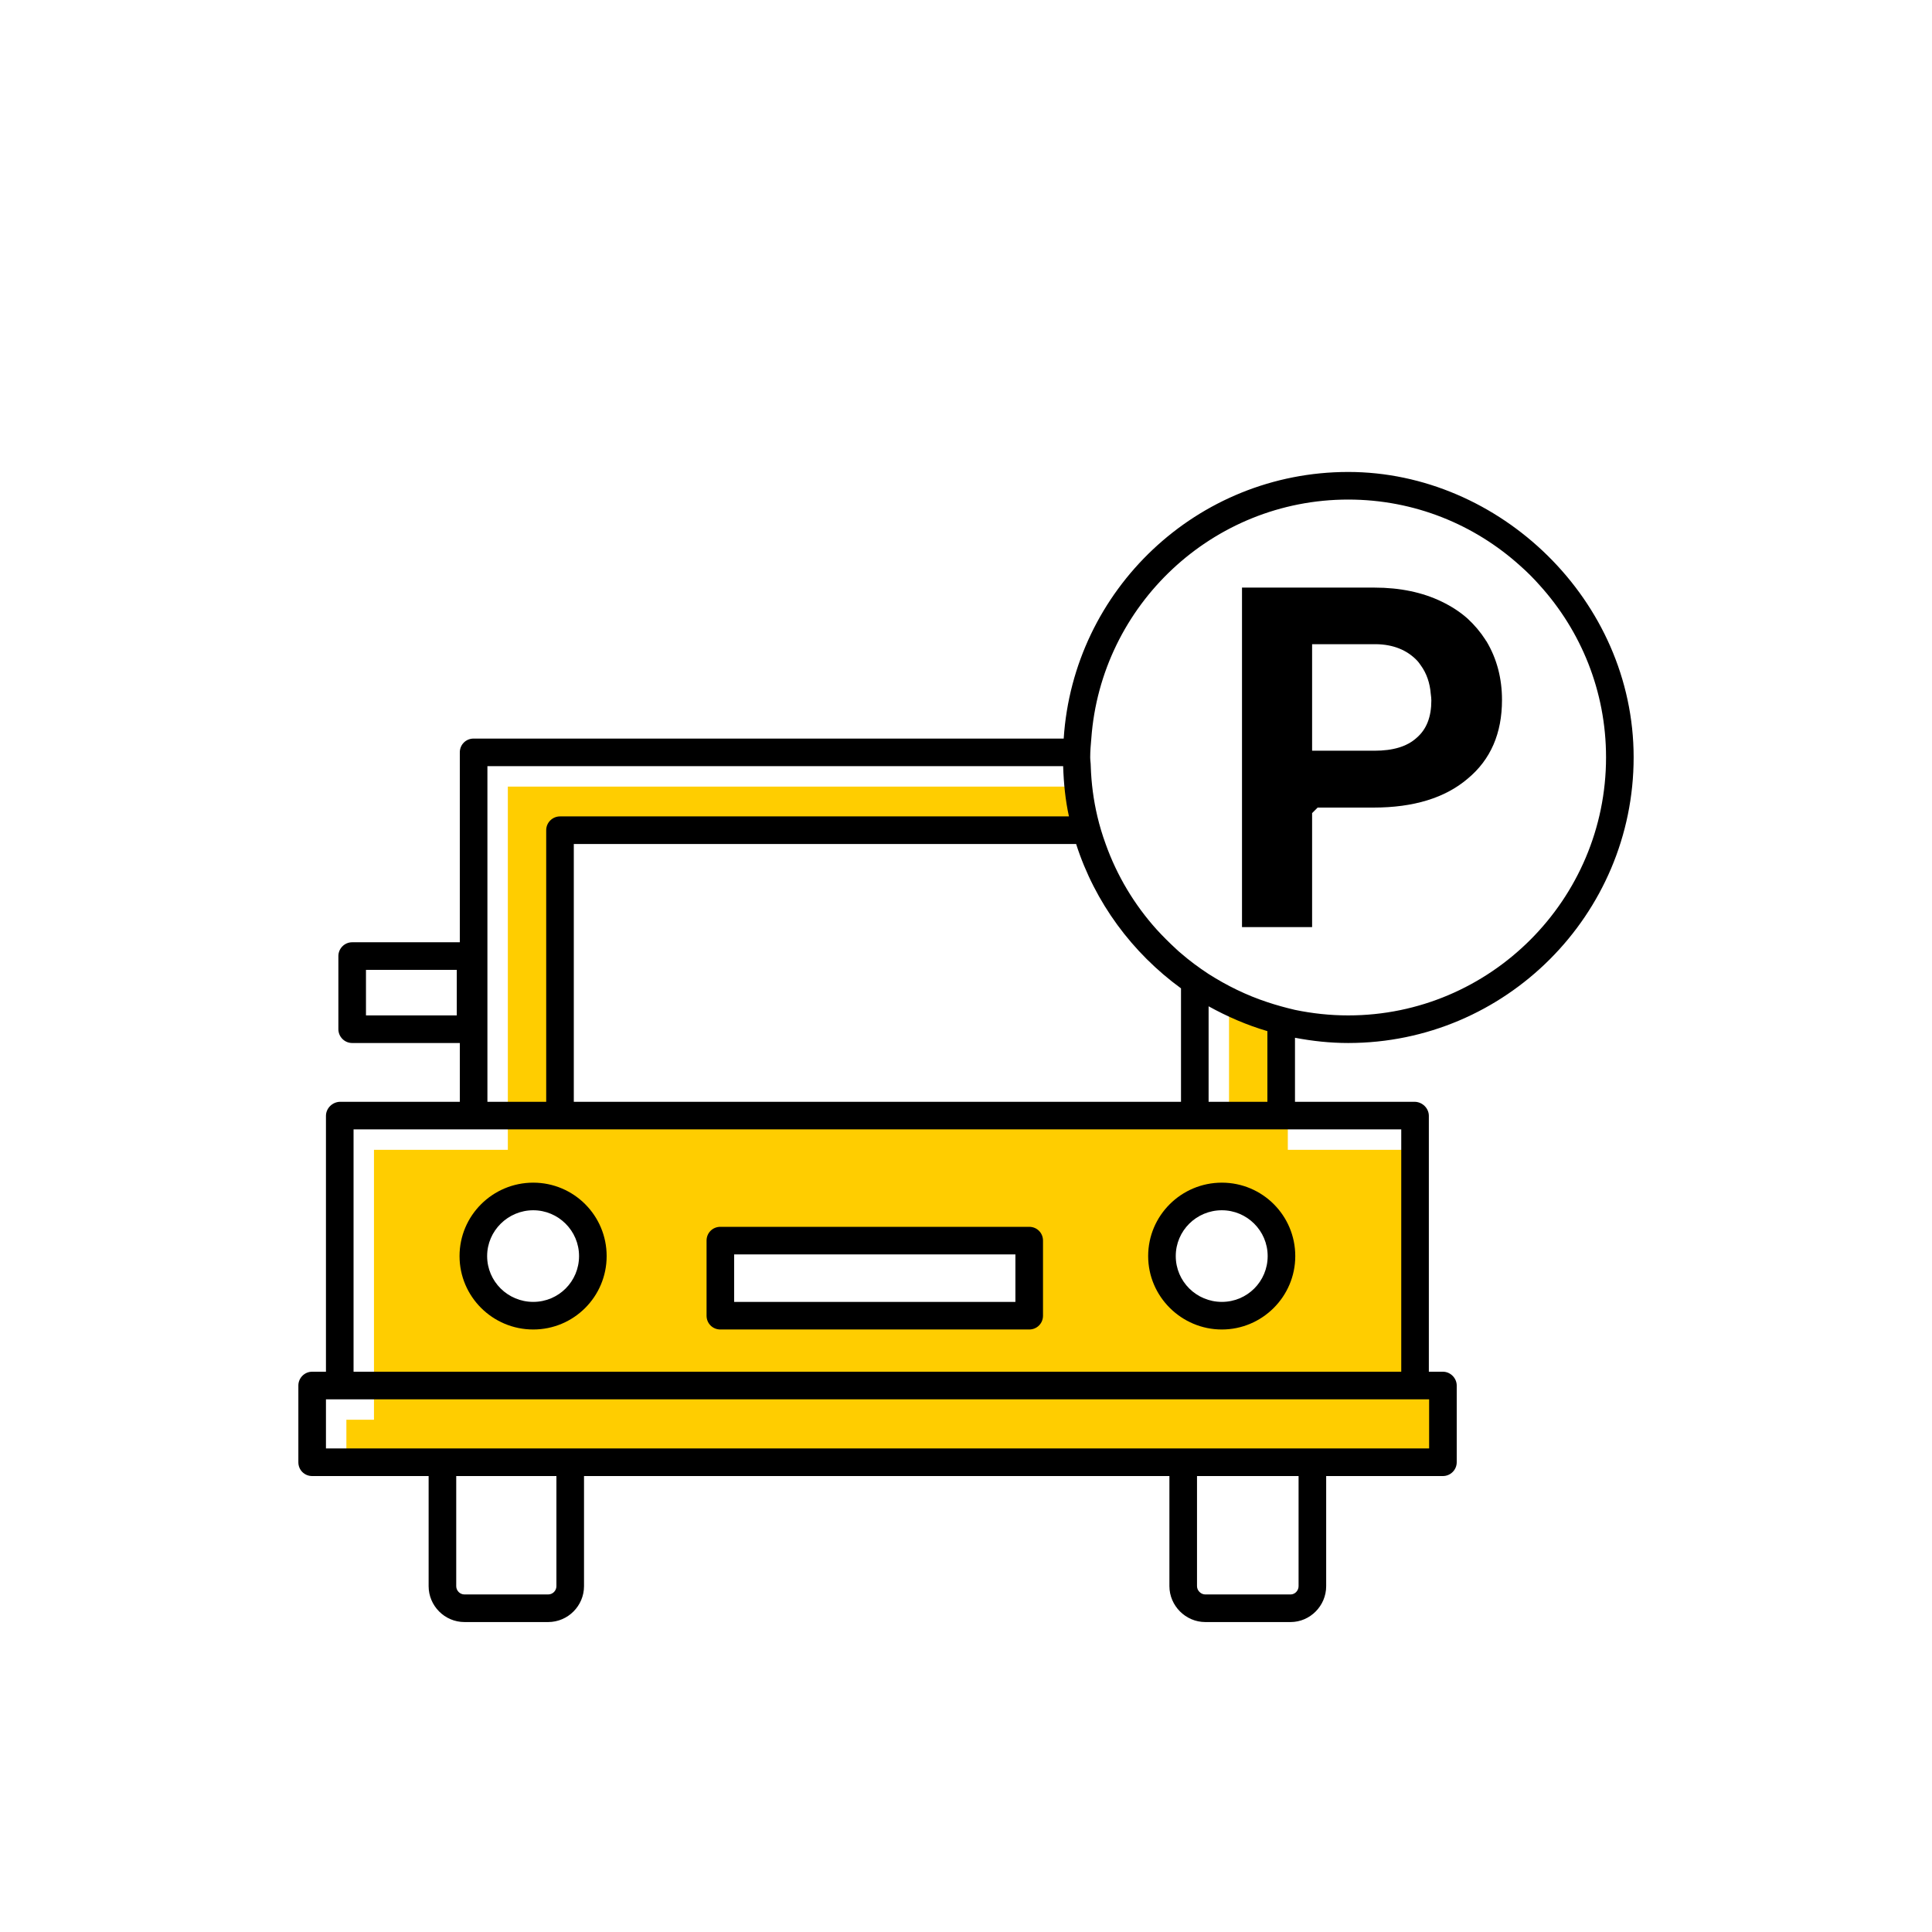 <?xml version="1.0" encoding="UTF-8"?><svg width="70" height="70" xmlns="http://www.w3.org/2000/svg" viewBox="-10 -10 70 70"><rect x="-10" y="-10" width="70" height="70" fill="white"/><g id="uuid-dff99dea-aba7-4533-94fc-a40ac3de67cb"><path d="M10.53,30.47v-9.65c0-.28.23-.5.5-.5h18.44c-.13-.59-.19-1.2-.21-1.82H8.4v13.47h28.26v-4.73c-.75-.22-1.46-.53-2.13-.9v4.13H10.53Z" fill="#ffcd00" stroke-width="0"/><path d="M42.51,40.22h-1v-8.56H3.55v9.78h-1v1.78h39.97v-3ZM9.32,37.75c-1.27,0-2.3-1.03-2.3-2.3s1.03-2.3,2.3-2.3,2.3,1.03,2.3,2.3-1.03,2.3-2.3,2.3ZM27.21,38h-10.94v-3.09h10.94v3.09ZM34.27,37.75c-1.27,0-2.3-1.03-2.3-2.3s1.03-2.3,2.3-2.3,2.3,1.03,2.3,2.3-1.03,2.3-2.3,2.3Z" fill="#ffcd00" stroke-width="0"/></g><g id="uuid-436d59be-9a01-4474-b090-f084c015e24c"><path d="M41.84,15.15c-.03-.4-.15-.75-.36-1.04-.05-.07-.09-.13-.15-.19-.36-.37-.85-.57-1.47-.58h-2.32v3.86h2.26c.67,0,1.18-.15,1.53-.47.36-.31.53-.76.53-1.35,0-.08-.01-.15-.02-.23ZM35,22v-10.71h4.8c.92,0,1.74.17,2.44.51.35.17.66.37.93.61.25.23.47.49.65.77.01.02.02.04.04.06.37.62.56,1.33.56,2.12,0,1.21-.41,2.16-1.24,2.85-.82.7-1.96,1.05-3.42,1.05h-2.02l-.2.2v4.13h-2.54v-1.59Z" stroke-width="0"/><path d="M34.27,33.85c-.92,0-1.67.74-1.67,1.66s.75,1.66,1.67,1.66,1.66-.74,1.66-1.66-.75-1.66-1.66-1.66ZM31.6,35.51c0-1.47,1.2-2.66,2.67-2.66s2.66,1.19,2.66,2.66-1.2,2.66-2.66,2.66-2.67-1.19-2.67-2.66Z" stroke-width="0"/><path d="M26.79,37.17v-1.72h-10.19v1.72h10.19ZM27.79,34.95v2.72c0,.28-.22.5-.5.5h-11.19c-.28,0-.5-.22-.5-.5v-2.72c0-.28.22-.5.5-.5h11.19c.28,0,.5.22.5.5Z" stroke-width="0"/><path d="M9.32,38.17c-1.47,0-2.67-1.19-2.67-2.66s1.2-2.66,2.67-2.66,2.66,1.19,2.66,2.66-1.19,2.66-2.66,2.66ZM10.98,35.51c0-.92-.75-1.66-1.66-1.66s-1.67.74-1.67,1.66.75,1.66,1.67,1.66,1.66-.74,1.66-1.66Z" stroke-width="0"/><path d="M38.85,8.1c-4.92,0-8.96,3.83-9.31,8.66-.02.23-.04.45-.04.68,0,.11.02.21.02.32.02.62.1,1.23.24,1.82.08.34.18.67.3,1,.41,1.15,1.04,2.2,1.85,3.1.22.24.46.48.7.7.06.06.12.11.18.16.31.27.65.52,1,.75.66.42,1.37.77,2.13,1.02.33.11.66.2,1,.28.63.13,1.27.2,1.93.2,5.15,0,9.34-4.2,9.34-9.35,0-2.4-.91-4.58-2.4-6.23-.22-.25-.46-.49-.71-.71-1.65-1.49-3.83-2.4-6.23-2.4ZM33.67,47.77h3.09c.16,0,.29-.14.29-.3v-3.99h-3.68v3.99c0,.16.14.3.3.3ZM33.79,29.92h2.13v-2.56c-.75-.22-1.46-.53-2.13-.9v3.46ZM10.79,29.92h22v-4.11c-1.77-1.29-3.12-3.11-3.8-5.23H10.79v9.34ZM6.55,26.79v-1.65h-3.29v1.65h3.29ZM6.83,47.77h3.03c.17,0,.3-.14.3-.3v-3.99h-3.63v3.99c0,.16.13.3.3.3ZM7.66,17.76v12.16h2.13v-9.84c0-.28.23-.5.5-.5h18.44c-.13-.59-.19-1.2-.21-1.82H7.66ZM10.29,30.92H2.81v8.78h37.96v-8.78H10.29ZM1.81,42.48h39.97v-1.78H1.81v1.78ZM2.26,27.29v-2.65c0-.27.22-.5.5-.5h3.9v-6.88c0-.28.22-.5.5-.5h21.38c.35-5.39,4.83-9.66,10.31-9.66s10.34,4.64,10.34,10.34-4.64,10.35-10.34,10.35c-.66,0-1.3-.07-1.93-.19v2.32h4.33c.28,0,.52.23.52.51v9.27h.51c.27,0,.5.23.5.5v2.78c0,.28-.23.5-.5.5h-4.23v3.99c0,.71-.58,1.3-1.29,1.3h-3.09c-.71,0-1.3-.59-1.3-1.3v-3.99H11.16v3.99c0,.71-.58,1.3-1.3,1.3h-3.03c-.72,0-1.3-.59-1.3-1.3v-3.99H1.31c-.28,0-.5-.22-.5-.5v-2.78c0-.27.22-.5.5-.5h.5v-9.27c0-.28.24-.51.52-.51h4.33v-2.13h-3.9c-.28,0-.5-.23-.5-.5Z" stroke-width="0"/></g></svg>